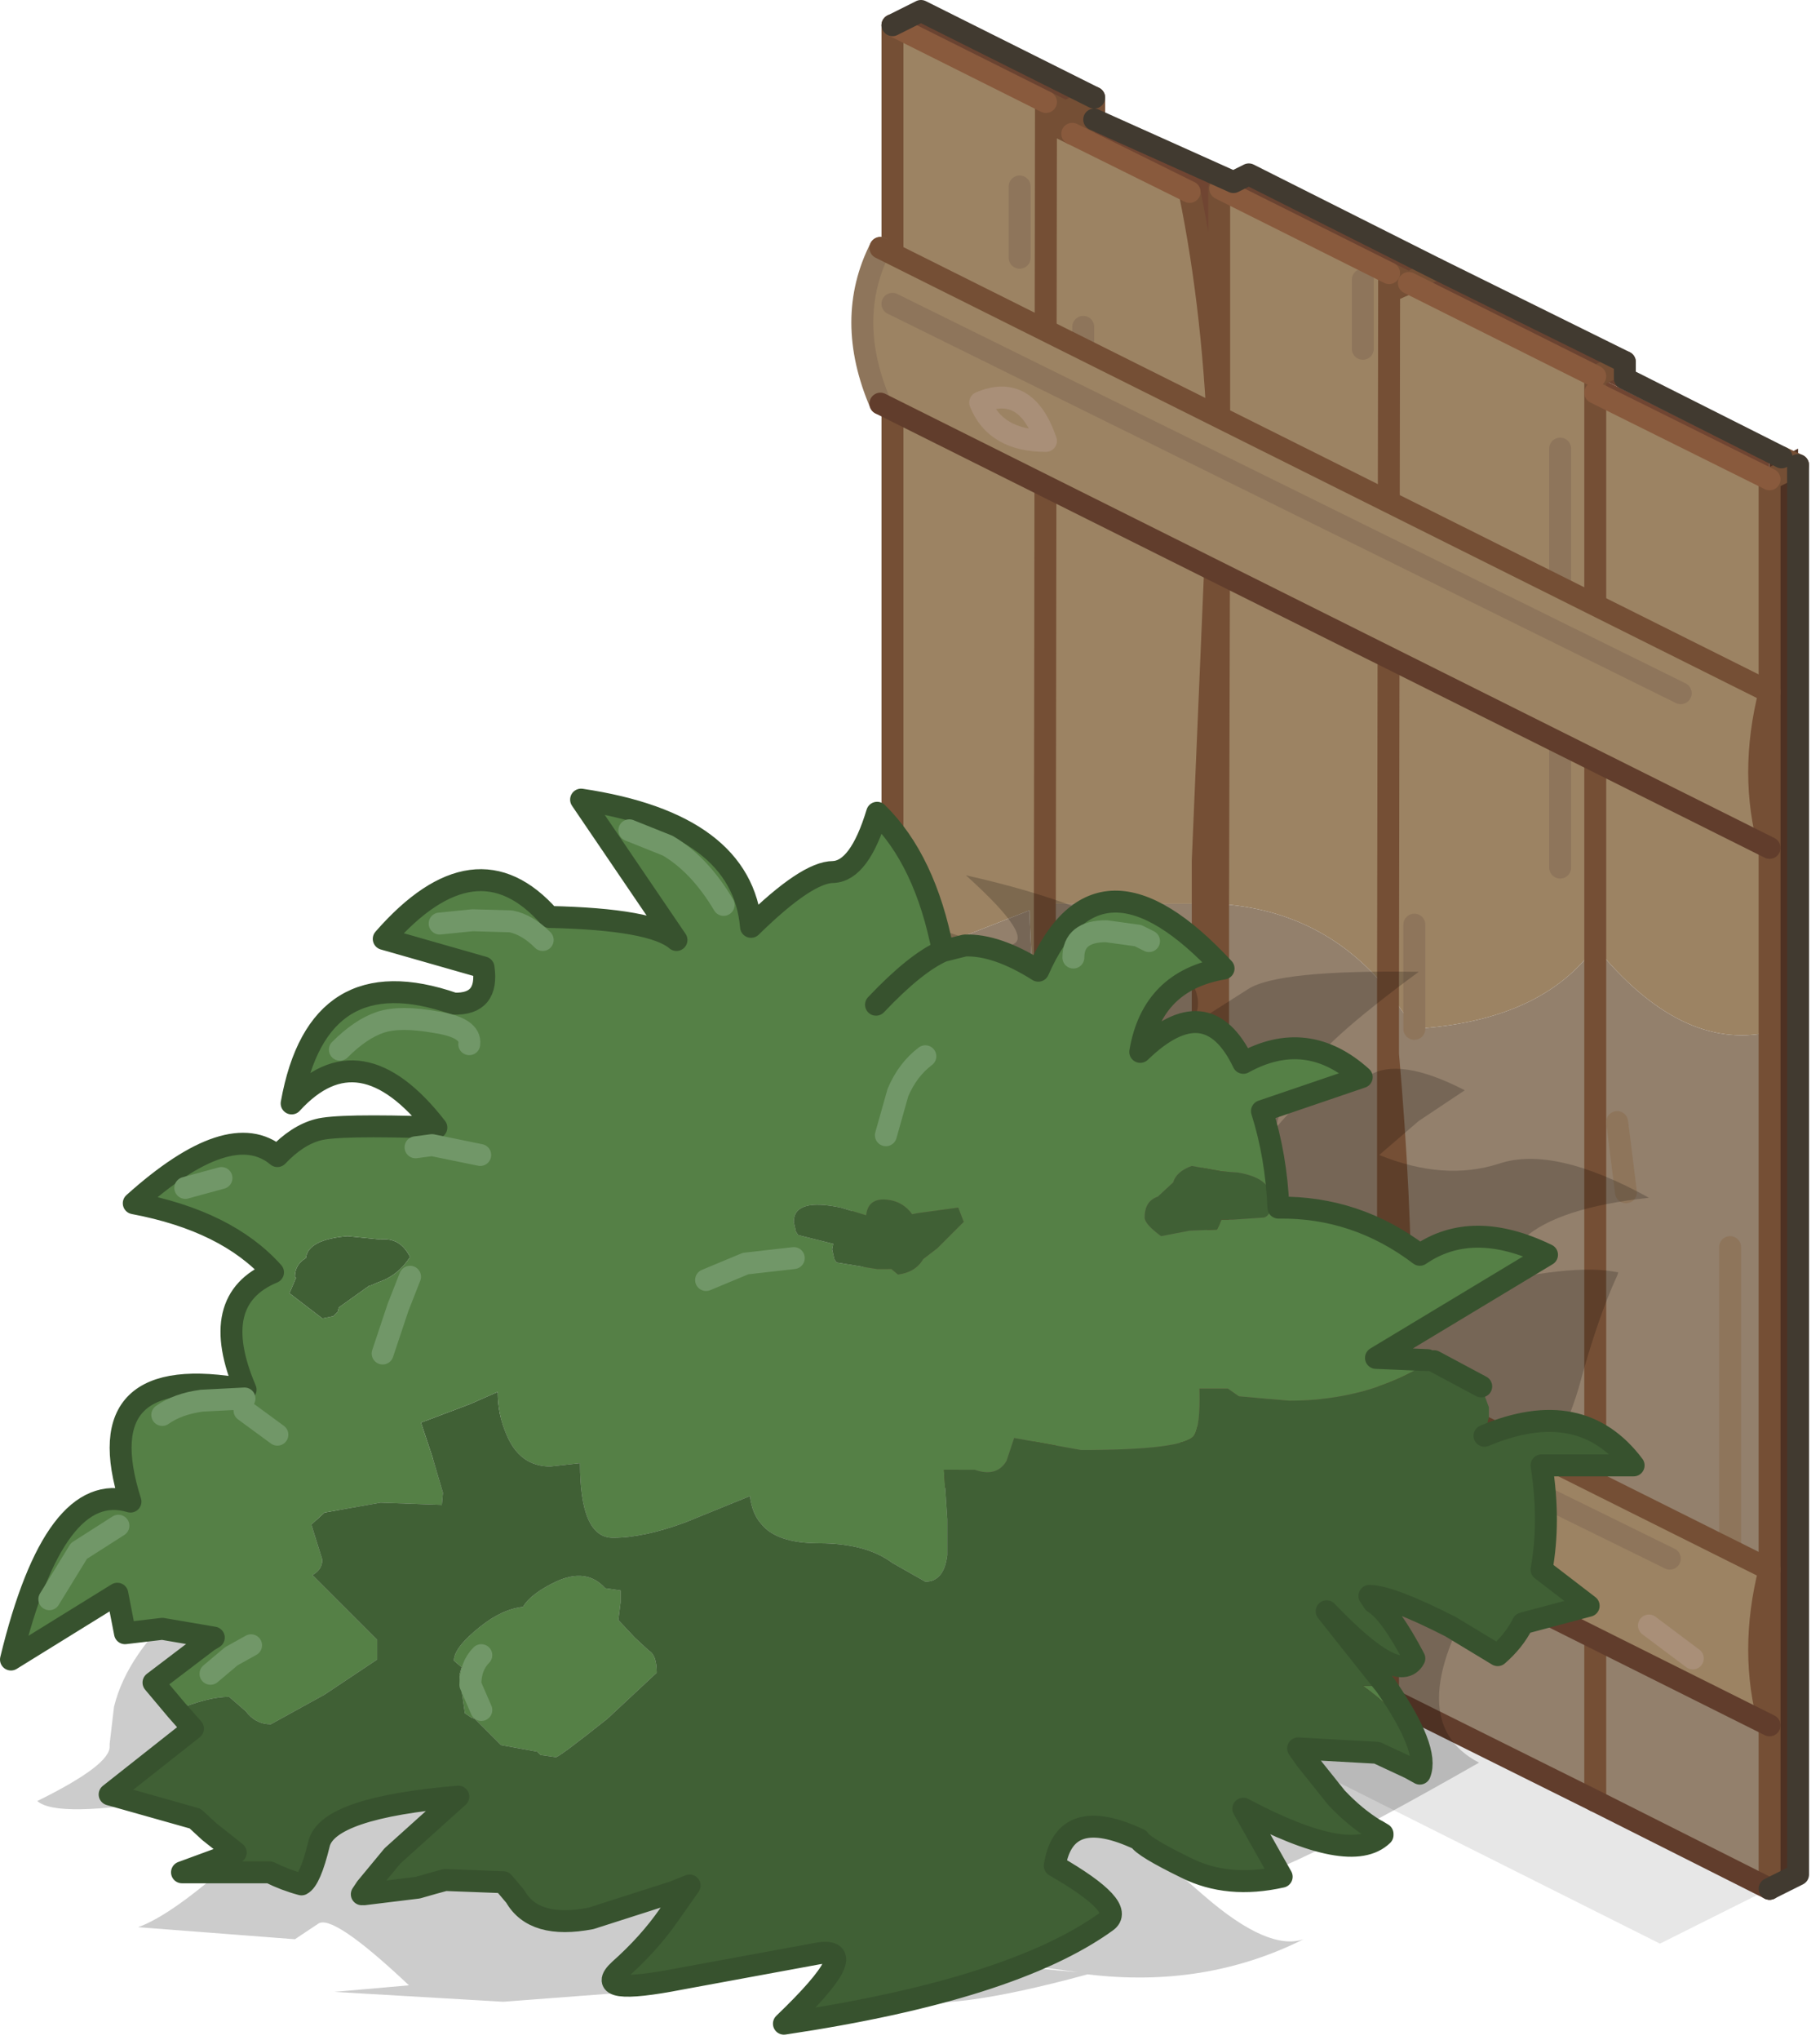 <svg xmlns="http://www.w3.org/2000/svg" xmlns:xlink="http://www.w3.org/1999/xlink" height="93" width="83"><g transform="translate(80.7 66.1)"><use height="88.6" transform="translate(-45 -66.1)" width="46.8" xlink:href="#a"/><use height="56.8" transform="translate(-80.7 -30.15)" width="75.2" xlink:href="#b"/></g><defs><g id="a"><path d="m-45 2.45 5-2.5L0 20l-5 2.5-40-20.05" fill-opacity=".094" fill-rule="evenodd" transform="translate(45 66.1)"/><path d="M0-19.05v-25.2l1.3-.65-1.3.65V-45l.55-.25.75-.4v.75l-.75-.35.75.35v64.25L0 20v-39.05" fill="#4e3123" fill-rule="evenodd" transform="translate(45 66.1)"/><path d="M.55-45.25 0-45l-7.9-3.95h-.05l-8.5-4.25-.9-.45-7.7-3.85.6-.3.7-.35 8.55 4.3 8.6 4.25v.75l7.15 3.6M-40-64.95l1.3-.65 7.9 3.95-1.3.65-.9-.45-7-3.5m24.8 11.1-1.25.65 1.25-.65m7.3 4.9 1.3-.65-1.3.65" fill="#6a4331" fill-rule="evenodd" transform="translate(45 66.1)"/><path d="M0-44.25v25.2q-4.05.9-7.95-3.9V-48.2v25.25q-2.45 3.4-8.25 3.75l-1.2-1.75q-2.95-3.65-7.75-3.95h-7.9l.05-35.7-.05 35.7v8.6q-.55-3.45-.7-8.3L-40-22.15v-42.8l7 3.5.9.45-.9.4 1.2.6 5.35 2.65q1.15 5.6 1.35 12.2v.6l-.75 17.7v1.95-1.95l.75-17.7V-57.5h.05l7.7 3.85.9.45-.9.4.9-.4 8.5 4.25v.75L0-44.25m-7.9-4.7h-.05.05M-33-61.45v.85-.85m-1.2 3.85v3.25-3.25m9.15.1h-.05.05m7.7 3.85v.85l-.05 31.85.05-31.85v-.85m7.8 27.1v-19.1 19.1m-9-23.65v-3.15 3.15m-6.55 5.65v1.3l-.05 18.35.05-18.35v-1.3m8.9 20.6v4.75-4.75m-1.2 5.9q1.15 13.15 0 21.4v-21.4M-31.3-44.2v-7 7" fill="#9c8363" fill-rule="evenodd" transform="translate(45 66.1)"/><path d="m0-44.25-7.95-3.95v-.75h.05L0-45v.75m-30.8-16.4 6.35 2.85-.6.3h-.05v12.35q-.2-6.6-1.35-12.2L-31.8-60l1-.65" fill="#704532" fill-rule="evenodd" transform="translate(45 66.1)"/><path d="M0-19.05V20l-7.95-4-9.45-4.7V3.35v7.95l-6.7-3.4-1.05-.5-7.9-3.95L-40-.05v-22.1l6.25-2.45q.15 4.85.7 8.3V3.45-24.9h7.9q4.8.3 7.75 3.95l1.2 1.75q5.8-.35 8.25-3.75 3.9 4.8 7.95 3.9m-25.15-5.85v13.75q-.55-3.45-.7-8.25v-5.5 5.5q.15 4.8.7 8.25V-24.9M-38.7-4.25V-8.5v4.25m21.3-13.8v-2.9 24.3q1.15-8.25 0-21.4m9.45-4.9V16v-38.95m1.4 11.2-.4-3.2.4 3.2m-18.6.6V7.4v-18.55m23.35 1.9V5.1-9.25M-24.1-5.5V7.9-5.5" fill="#93806c" fill-rule="evenodd" transform="translate(45 66.1)"/><path d="M0-44.25V20m1.3-64.9-1.3.65m-7.95-3.95v25.25m8.5-22.3.75.35m-9.2-4.05h-.05v.75M-33-61.45l.9.45 1.3-.65v1m-1 .65 1-.65m-2.2.05-.05 35.7m7.2 0v-1.95l.75-17.7v-.6q-.2-6.6-1.35-12.2M-31.8-60l-1.2-.6.9-.4m-.9.4v-.85m7.9 3.95h.05-.05v12.35m.65-12.65-.6.3m7.7 3.85.9.45 1.25-.65m-2.2 32.9.05-31.85v-.85m.9.45-.9.4m9.45 3.85h-.05m-17.2 24.05.05-18.35v-1.3M-40-22.15v22.1m6.95 3.5V-24.9M-40-22.15v-42.8m14.15 40.05v5.5q.15 4.8.7 8.25V-24.9m7.75 3.95v2.9q1.15 13.15 0 21.4v7.95m9.45 4.7v-38.95M-6.6-49.6l-1.3.65M-24.1 7.9l-1.05-.5v-18.55m7.75-6.9v21.4" fill="none" stroke="#754f35" stroke-linecap="round" stroke-linejoin="round" transform="translate(45 66.1)"/><path d="M-34.2-54.35v-3.25m15.65 4.25v3.15m9 4.55v19.1m-6.65 7.35v-4.75M-38.7-8.5v4.25m31.75-10.7.4 3.2M-31.3-51.2v7m7.2 52.1V-5.5M-1.8 5.1V-9.25" fill="none" stroke="#8e755b" stroke-linecap="round" stroke-linejoin="round" transform="translate(45 66.1)"/><path d="m0-44.25-7.95-3.95M-40-64.95l7 3.5m6.55 4.1L-31.8-60m6.75 2.5 7.7 3.85m9.4 4.7-8.5-4.25" fill="none" stroke="#895a3d" stroke-linecap="round" stroke-linejoin="round" transform="translate(45 66.1)"/><path d="m-40-.05 6.95 3.5m15.65 7.85 9.45 4.7L0 20m-17.4-8.7-6.7-3.4m-1.05-.5-7.9-3.95" fill="none" stroke="#613d2c" stroke-linecap="round" stroke-linejoin="round" transform="translate(45 66.1)"/><path d="m0 20 1.3-.65V-44.9m-32.1-16.75-7.9-3.95-1.3.65m9.2 4.3 6.35 2.85.7-.35 8.55 4.3 8.6 4.25m0 .05v.7l7.15 3.6" fill="none" stroke="#413a30" stroke-linecap="round" stroke-linejoin="round" transform="translate(45 66.1)"/><path d="M-40.55-7.7q-1.65-3.85 0-7.1L0 5.45q-.95 3.75 0 7.1L-40.55-7.7m15.4 3.95 2.15 1-2.15-1m-2.4.55Q-29.1-5.25-29-3.25q-.1-2 1.45.05M-33-46q-2.3 0-3-1.75 2.1-.9 3 1.75-.9-2.65-3-1.75.7 1.75 3 1.75m28.95 11.5L-40-52.25-4.05-34.5m-36.5-13.2q-1.65-3.85 0-7.1L0-34.55q-.95 3.75 0 7.1L-40.55-47.7M-5.5 8l2 1.5-2-1.5m-6.75-3.75.25.25-.25-.25m7.7.7L-39.05-12l34.5 16.95" fill="#9c8363" fill-rule="evenodd" transform="translate(45 66.1)"/><path d="M-40.55-7.7q-1.65-3.85 0-7.1m.55-37.45L-4.05-34.5m-36.5-13.2q-1.65-3.85 0-7.1m1.5 42.8 34.5 16.95" fill="none" stroke="#8e755b" stroke-linecap="round" stroke-linejoin="round" transform="translate(45 66.1)"/><path d="M-40.55-14.8 0 5.45q-.95 3.75 0 7.1M-40.55-54.8 0-34.55q-.95 3.75 0 7.1" fill="none" stroke="#754f35" stroke-linecap="round" stroke-linejoin="round" transform="translate(45 66.1)"/><path d="M0 12.55-40.55-7.7M0-27.45-40.55-47.7" fill="none" stroke="#613d2c" stroke-linecap="round" stroke-linejoin="round" transform="translate(45 66.1)"/><path d="m-12 4.5-.25-.25" fill="none" stroke="#6c503e" stroke-linecap="round" stroke-linejoin="round" transform="translate(45 66.1)"/><path d="M-33-46q-.9-2.65-3-1.75.7 1.75 3 1.75m4 42.75q-.1-2 1.45.05m4.55.45-2.15-1M-3.5 9.5l-2-1.5" fill="none" stroke="#a98f78" stroke-linecap="round" stroke-linejoin="round" transform="translate(45 66.1)"/></g><g id="c"><path d="m24-35-1.8 1.55q2.95 1.2 5.45.4 2.5-.85 6.85 1.55-4.15.45-5.7 1.85l-3.3 2.45q5.15-1.3 7.3-.95l.3.05-.05.15q-.9 1.95-1.75 5.1-.9 3.1-4.55 9.15-3.65 6.05 0 7.95Q17.8-.65 16.45-.6L16-.75l-4.75-1.5 3 2.6q2.9 2.5 4.5 1.95-4.5 2.25-9.85 1.6Q2.3 5.7.25 5l-2.9-1.05q-.75-.3-.65-1.75 0-.65-.7-.5-.95.15-3.25 1.7-1.05.65-2.75 1.1l-.5.1-7.25.55-7.7-.45 3.4-.3q-3.5-3.3-4.15-2.8l-1.05.7-7.15-.55q1.55-.55 4.5-3.2 2.55-2.35 5.4-4.3l-8.35 1.65q-5.25.9-6.15.1 3.35-1.65 3.3-2.5v-.1l.2-1.7q1.2-4.85 10.4-9.05 9.1-4.2 20.3-15l-.25-.95-1.4-2.7q-1.05-1.85 2.9-1.95l3.25.1-4.35-3.05q4-1.9 5.6-.9l-2.85-3.55q11.85 5.1 5.25-.85 5.8 1.3 8.65 3.3 2.85 1.95 1.5 3.65l.5-.35 2.2-1.4q1.35-.9 7.8-.8-4.55 3.35-5.15 4.65-.65 1.3-.9 1.45-.3.15-.45 1 1.55-1.85 2.2-1.65.65.15 2-.7 1.4-.9 4.4.65L24-35M5.3 3.25q-.5.25 3.15.55l-3-.4q.3-.4-.15-.15" fill-opacity=".2" fill-rule="evenodd" transform="translate(40.7 50.15)"/><path d="M-32.65-8.15-33.7-9.4l2.5-1.9.25-.15-2.35-.4-1.7.2-.35-1.8-4.85 3q2-8.25 5.45-7.2-2.05-6.45 5.25-5.1-1.75-4.1 1.25-5.35-2.1-2.35-6.35-3.15 4.4-3.95 6.55-2.15.9-.95 1.85-1.2.9-.25 5.4-.1-3.5-4.5-6.6-1.1 1.2-6.7 7.4-4.55 1.6.05 1.35-1.65l-4.55-1.3q4.2-4.8 7.55-1 4.7.1 5.8 1.05l-4.35-6.4q7.35 1.1 7.75 5.8 2.55-2.5 3.75-2.5 1.2-.05 2-2.7 2.2 2.15 3 6.3l1-.25q1.45-.05 3.35 1.15 2.75-6.25 8.45-.1-3.25.55-3.8 3.8 3.05-2.95 4.7.5 2.9-1.6 5.4.65l-4.55 1.55q.65 2.05.75 4.4 3.55-.05 6.45 2.15 2.4-1.65 5.8 0l-7.8 4.7 2.35.1q-.35.45-1.7 1-2.1.85-4.6.85l-2.3-.2-.5-.35H14q.05 1.7-.25 2.15-.5.65-5.15.65l-3.05-.55-.35 1.05q-.45.75-1.45.4h-1.4l.15 2.25v1.65q-.15 1.2-1 1.2L0-14.85q-1.2-.9-3.35-.9-1.95 0-2.65-.9-.4-.45-.5-1.25l-2.95 1.2q-1.9.7-3.3.7-1.5 0-1.5-3.4l-1.35.15q-1.4 0-2-1.45-.4-.9-.4-1.95l-1.25.55-2.25.85.5 1.5.5 1.7-.05.55-2.8-.1-2.55.45-.6.55.25.8.25.8q0 .45-.45.7l2.95 2.95v.9l-2.4 1.6-2.45 1.35q-.7 0-1.15-.6l-.75-.65q-.95 0-2.4.6m55.15-1.1q2 2.9 1.55 4l-.45-.25.45.25q.2-2-2.6-4h1.05m-2.25 5.1q.85.9 1.75 1.45l-2.05-1.1.3-.35m-3-27.35q0-.9-1.5-1.15l-.7-.05-1.4-.25q-.7.25-.85.75l-.7.65q-.6.2-.6.95 0 .3.75.85l1.3-.25 1.25-.05.1-.2.1-.25h.5l1.45-.1q.3-.1.3-.55v-.35M.25-28q.8-.1 1.15-.7l.65-.5 1.2-1.2-.25-.65-1.85.25-.25.05q-.4-.55-1.05-.65-.95-.15-1.05.7l-1.15-.35q-2.15-.45-2.15.65l.1.45.1.15 1.6.4-.05.25.1.45.1.15 1.85.3h.65l.3.25m-27-.75q-.5.3-.5.85l.05.05-.3.7L-26-26l.5-.1.2-.2.05-.2 1.4-1h.05l.35-.15q.9-.3 1.45-1.15-.45-.9-1.35-.8l-1.5-.15q-1.8.15-1.9 1M-15.35-14q1.4-.65 2.25.3l.7.1v.55l-.1.8.75.8.65.6q.35.2.35 1L-13-7.75Q-15.2-6-15.35-6l-.7-.1-.1-.1-.05-.05-1.65-.3-1.2-1.2-.15-.05-.3-.2-.25-1.75.1-.35-.35-.3q0-.6 1.2-1.55 1-.8 1.95-.9.35-.6 1.5-1.15m14.6-26.3q1.8-1.9 3.05-2.45-1.25.55-3.05 2.45" fill="#558046" fill-rule="evenodd" transform="translate(40.7 50.15)"/><path d="m24.4-24.1.3.05 2.15 1.15.35.95v.45l-.05.2-.05.35-.1.3q4.4-1.85 6.8 1.35h-4.2q.4 2.55 0 4.75l2.15 1.65-3 .8q-.4.8-1.15 1.45l-2.15-1.3q-2.75-1.4-3.7-1.4l.2.3q.75.45 1.85 2.55-.7 1.3-4-2.15l2.7 3.4h-1.05q2.8 2 2.6 4l-.45-.25-1.5-.7-3.6-.2.35.5 1.4 1.75-.3.35L22-2.7l.1.05.25.15v.05Q20.9-1.05 16-3.65l1.75 3.1Q15.3 0 13.4-.95q-1.95-.95-2.15-1.3-3.4-1.6-3.85 1.2Q10.7.85 9.75 1.5q-4.3 3.1-14.7 4.65 3.7-3.55 1.55-3.2L-9.65 4.1q-4.1.8-2.8-.4 1.35-1.2 2.25-2.5l.95-1.35-.75.3-3.75 1.2q-2.6.5-3.45-1l-.55-.65-2.65-.1-.55.15-.7.2-2.45.3h-.1l.2-.3 1.2-1.45 3-2.7q-5.95.5-6.35 2.15-.4 1.65-.8 1.85-.75-.2-1.45-.55h-4l2.45-.9-1.2-.95-.65-.6-3.9-1.1 3.8-3-.75-.85q1.45-.6 2.4-.6l.75.65q.45.6 1.15.6l2.45-1.35 2.4-1.6v-.9l-2.95-2.95q.45-.25.45-.7l-.25-.8-.25-.8.6-.55 2.55-.45 2.8.1.05-.55-.5-1.7-.5-1.5 2.25-.85 1.25-.55q0 1.05.4 1.95.6 1.45 2 1.45l1.35-.15q0 3.4 1.5 3.4 1.4 0 3.3-.7l2.95-1.2q.1.8.5 1.25.7.9 2.65.9 2.15 0 3.35.9l1.5.85q.85 0 1-1.2v-1.65l-.15-2.25h1.4q1 .35 1.45-.4l.35-1.05L8.6-20q4.65 0 5.15-.65.3-.45.25-2.15h1.3l.5.35 2.3.2q2.5 0 4.6-.85 1.35-.55 1.7-1M.25-28l-.3-.25H-.7l-1.85-.3-.1-.15-.1-.45.05-.25-1.6-.4-.1-.15-.1-.45q0-1.1 2.15-.65l1.15.35q.1-.85 1.05-.7.65.1 1.05.65l.25-.05L3-31.05l.25.65-1.2 1.2-.65.5q-.35.6-1.15.7m17-3.5v.35q0 .45-.3.55l-1.45.1H15l-.1.25-.1.2-1.25.05-1.3.25q-.75-.55-.75-.85 0-.75.6-.95l.7-.65q.15-.5.85-.75l1.4.25.7.05q1.5.25 1.5 1.15m-44 2.75q.1-.85 1.9-1l1.5.15q.9-.1 1.35.8-.55.85-1.45 1.15l-.35.15h-.05l-1.4 1-.05.2-.2.2-.5.1-1.5-1.15.3-.7-.05-.05q0-.55.5-.85M-15.35-14q-1.15.55-1.5 1.15-.95.1-1.95.9Q-20-11-20-10.4l.35.3-.1.35.25 1.75.3.2.15.05 1.2 1.2 1.65.3.05.05.1.1.7.1q.15 0 2.35-1.75l2.25-2.1q0-.8-.35-1l-.65-.6-.75-.8.1-.8v-.55l-.7-.1q-.85-.95-2.25-.3" fill="#406035" fill-rule="evenodd" transform="translate(40.7 50.15)"/><path d="M-32.65-8.15-33.7-9.4l2.5-1.9.25-.15-2.35-.4-1.7.2-.35-1.8-4.85 3q2-8.25 5.45-7.2-2.05-6.45 5.25-5.1-1.75-4.1 1.25-5.35-2.1-2.35-6.35-3.15 4.4-3.95 6.55-2.15.9-.95 1.85-1.2.9-.25 5.4-.1-3.5-4.5-6.6-1.1 1.2-6.7 7.4-4.55 1.6.05 1.35-1.65l-4.55-1.3q4.2-4.8 7.55-1 4.7.1 5.8 1.05l-4.35-6.4q7.35 1.1 7.75 5.8 2.55-2.5 3.75-2.5 1.2-.05 2-2.7 2.2 2.15 3 6.3l1-.25q1.45-.05 3.35 1.15 2.75-6.25 8.45-.1-3.25.55-3.8 3.8 3.05-2.95 4.7.5 2.9-1.6 5.4.65l-4.55 1.55q.65 2.05.75 4.4 3.55-.05 6.45 2.15 2.4-1.65 5.8 0l-7.8 4.7 2.35.1m.3.05 2.15 1.15m.15 2.25q4.4-1.85 6.8 1.35h-4.2q.4 2.55 0 4.75l2.15 1.65-3 .8q-.4.8-1.15 1.45l-2.15-1.3q-2.75-1.4-3.7-1.4l.2.3q.75.45 1.85 2.55-.7 1.3-4-2.15l2.7 3.4q2 2.9 1.55 4l-.45-.25-1.5-.7-3.6-.2.35.5 1.4 1.75q.85.9 1.75 1.45l.1.05.25.15v.05Q20.9-1.05 16-3.65l1.75 3.1Q15.3 0 13.4-.95q-1.95-.95-2.15-1.3-3.4-1.6-3.85 1.2Q10.7.85 9.75 1.5q-4.3 3.1-14.7 4.65 3.7-3.55 1.55-3.2L-9.65 4.1q-4.1.8-2.8-.4 1.35-1.2 2.25-2.5l.95-1.35-.75.3-3.75 1.2q-2.6.5-3.45-1l-.55-.65-2.65-.1-.55.15-.7.2-2.45.3m-.1 0 .2-.3 1.2-1.45 3-2.7q-5.95.5-6.35 2.15-.4 1.65-.8 1.85-.75-.2-1.45-.55h-4l2.45-.9-1.2-.95-.65-.6-3.9-1.1 3.8-3-.75-.85M2.3-42.75q-1.25.55-3.05 2.45" fill="none" stroke="#37522e" stroke-linecap="round" stroke-linejoin="round" transform="translate(40.7 50.15)"/><path d="M1.5-37.95q-.8.6-1.25 1.65l-.55 1.95m8.55-8.1q0-1.2 1.5-1.2l1.45.2.5.25m-32.35-.8 1.5-.15 1.75.05q.75.15 1.45.85m7.45 15.5 1.8-.75 2.2-.25m-7.5-19.5 1.75.7q1.45.85 2.55 2.7m-17.5 6.6q.95-.95 1.85-1.25.9-.3 2.55 0 1.6.25 1.5 1m-3.95 14.1.7-2.1.55-1.4m-10.25-4.05 1.65-.45m8.85-1.4.75-.1 2.2.45M-29.55-21.8l1.5 1.1M-31.1-9.8l.95-.8.9-.5m-4.05-10.5q.7-.5 1.8-.65l1.95-.1m-8.9 9.15 1.35-2.2 1.8-1.15m16.55 5.9q-.5.5-.5 1.35l.5 1.15" fill="none" stroke="#719768" stroke-linecap="round" stroke-linejoin="round" transform="translate(40.7 50.15)"/></g><use height="56.8" width="75.2" xlink:href="#c" id="b"/></defs></svg>